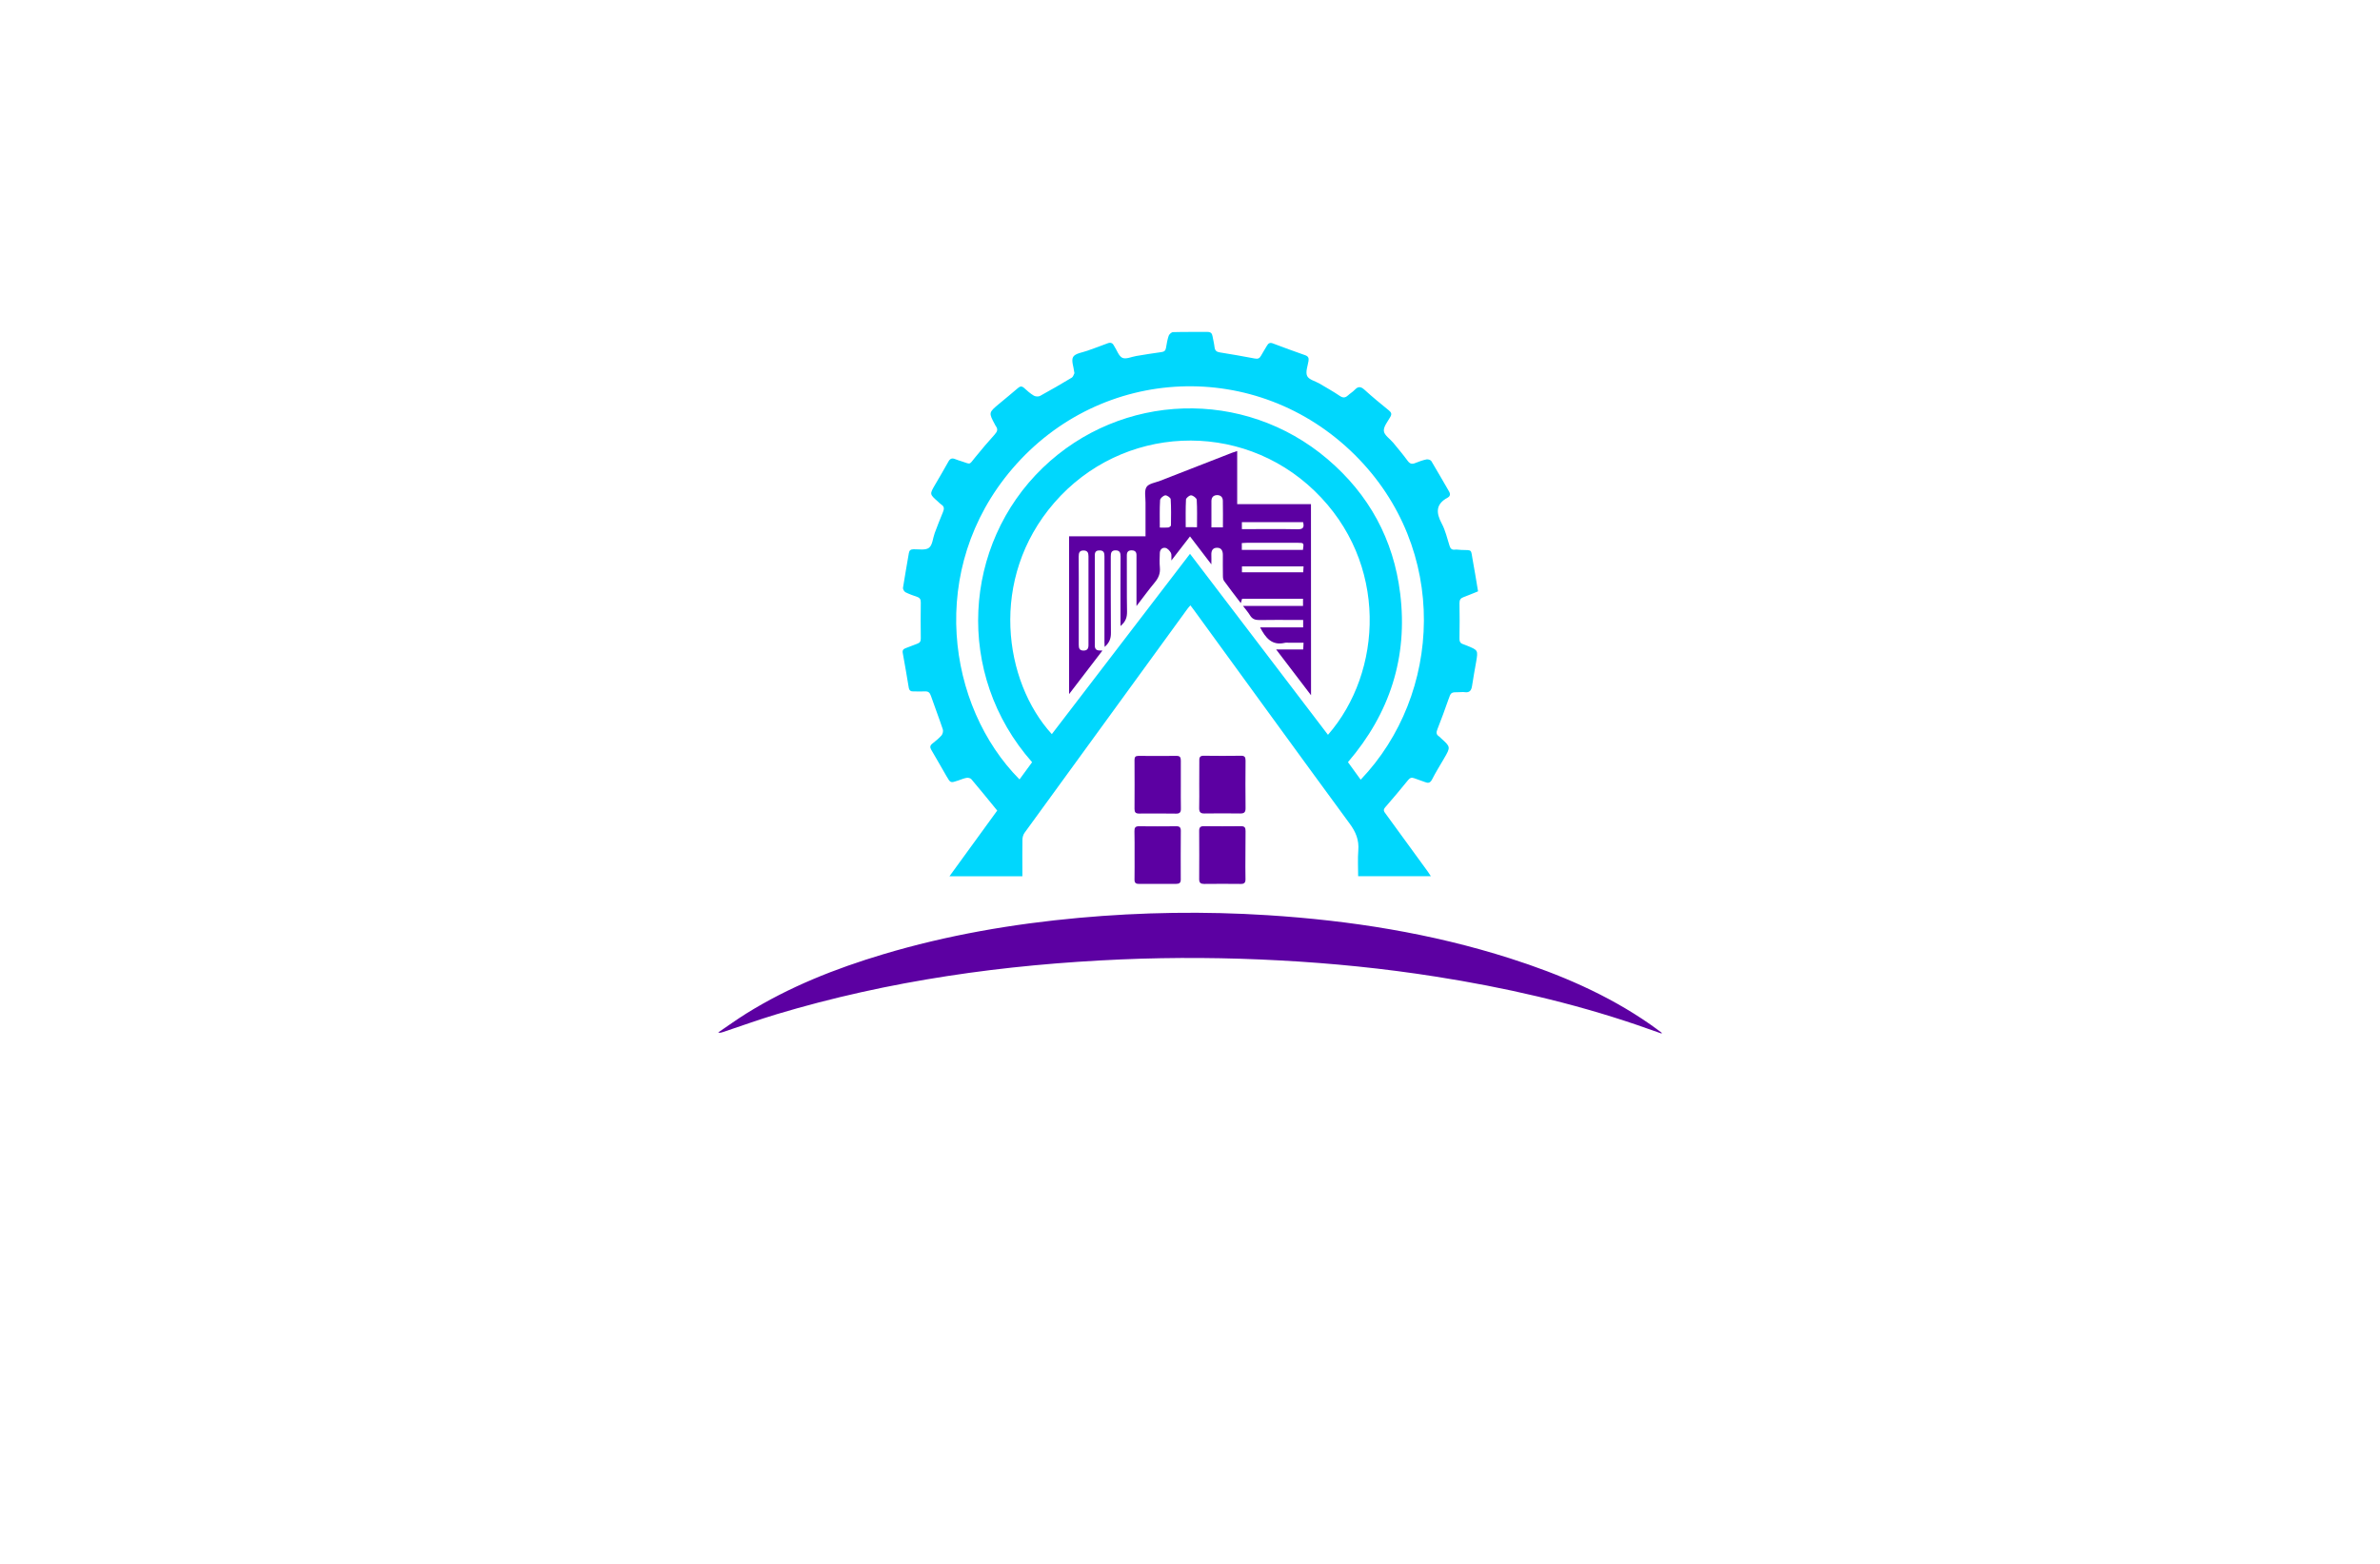 <?xml version="1.0" encoding="utf-8"?>
<!-- Generator: Adobe Illustrator 27.8.1, SVG Export Plug-In . SVG Version: 6.00 Build 0)  -->
<svg version="1.1" xmlns="http://www.w3.org/2000/svg" xmlns:xlink="http://www.w3.org/1999/xlink" x="0px" y="0px"
	 viewBox="0 0 350 230" style="enable-background:new 0 0 350 230;" xml:space="preserve">
<style type="text/css">
	.st0{fill:#783232;}
	.st1{fill:#00E9FF;}
	.st2{fill:#0C1E8C;}
	.st3{fill:#FFC100;}
	.st4{fill:#0C6C00;}
	.st5{fill:#23605B;}
	.st6{fill:#FF7E30;}
	.st7{fill:#00D7FD;}
	.st8{fill:#5C00A2;}
	.st9{fill-rule:evenodd;clip-rule:evenodd;}
	.st10{fill:#20B700;}
	.st11{fill:none;}
	.st12{fill:#FFFFFF;}
	.st13{fill:#B000AB;}
	.st14{fill:#FA9720;}
	.st15{fill:#DA1300;}
	.st16{fill:#00F2FF;}
	.st17{fill:#00416A;}
	.st18{fill:#00FFE9;}
	.st19{fill:#017F2E;}
	.st20{fill:#0D302D;}
	.st21{fill:#00FFF2;}
	.st22{fill:#003CAC;}
	.st23{fill:#396D7A;}
	.st24{fill:#440044;}
	.st25{fill:#003D36;}
	.st26{fill:#00B6BF;}
	.st27{fill:#CBA400;}
</style>
<g id="Layer_1">
</g>
<g id="Layer_2">
</g>
<g id="Layer_3">
</g>
<g id="Layer_4">
</g>
<g id="Layer_5">
	<g>
		<path class="st7" d="M217.36,86.97c-0.73,0.29-1.42,0.59-2.13,0.85c-0.44,0.16-0.61,0.4-0.6,0.9c0.03,1.72,0.03,3.44,0,5.16
			c-0.01,0.45,0.1,0.73,0.54,0.86c0.19,0.06,0.38,0.14,0.57,0.22c1.64,0.67,1.63,0.67,1.34,2.39c-0.2,1.17-0.43,2.34-0.6,3.52
			c-0.1,0.65-0.34,1.03-1.07,0.93c-0.27-0.04-0.56,0-0.83,0c-1.23,0-1.2,0.01-1.6,1.14c-0.5,1.43-1.02,2.86-1.58,4.27
			c-0.19,0.47-0.23,0.81,0.23,1.1c0.11,0.07,0.19,0.17,0.28,0.26c1.43,1.29,1.43,1.29,0.45,2.98c-0.6,1.03-1.23,2.04-1.77,3.1
			c-0.27,0.51-0.57,0.56-1.03,0.37c-0.52-0.2-1.05-0.36-1.57-0.56c-0.39-0.15-0.64-0.07-0.91,0.26c-1.1,1.35-2.22,2.7-3.37,4.01
			c-0.37,0.42-0.15,0.66,0.08,0.97c2.06,2.82,4.12,5.65,6.17,8.47c0.14,0.2,0.28,0.41,0.46,0.69c-3.59,0-7.09,0-10.69,0
			c0-1.27-0.08-2.53,0.02-3.78c0.13-1.53-0.36-2.72-1.27-3.95c-7.66-10.43-15.25-20.91-22.87-31.37c-0.16-0.22-0.33-0.44-0.55-0.73
			c-0.17,0.19-0.32,0.35-0.44,0.52c-7.99,10.97-15.97,21.95-23.95,32.93c-0.19,0.26-0.3,0.64-0.31,0.97
			c-0.03,1.52-0.01,3.04-0.01,4.56c0,0.27,0,0.55,0,0.86c-3.59,0-7.09,0-10.72,0c2.39-3.29,4.71-6.49,7.02-9.66
			c-1.29-1.58-2.53-3.11-3.8-4.61c-0.13-0.16-0.48-0.24-0.71-0.2c-0.42,0.07-0.82,0.26-1.23,0.39c-1.13,0.38-1.13,0.38-1.71-0.62
			c-0.75-1.29-1.48-2.6-2.24-3.88c-0.22-0.37-0.21-0.63,0.13-0.91c0.47-0.38,0.96-0.76,1.36-1.21c0.18-0.21,0.29-0.64,0.2-0.9
			c-0.55-1.65-1.18-3.28-1.75-4.93c-0.16-0.45-0.36-0.68-0.86-0.65c-0.56,0.03-1.12-0.02-1.67,0c-0.43,0.02-0.65-0.12-0.73-0.56
			c-0.28-1.7-0.57-3.39-0.88-5.08c-0.08-0.42,0.08-0.6,0.44-0.73c0.57-0.2,1.13-0.45,1.7-0.65c0.4-0.14,0.52-0.38,0.51-0.8
			c-0.02-1.75-0.03-3.49,0-5.24c0.01-0.45-0.12-0.71-0.55-0.85c-0.57-0.2-1.15-0.4-1.69-0.67c-0.19-0.1-0.41-0.45-0.38-0.65
			c0.26-1.7,0.58-3.39,0.86-5.09c0.07-0.43,0.26-0.58,0.7-0.59c0.77-0.01,1.76,0.18,2.27-0.22c0.52-0.4,0.56-1.41,0.83-2.14
			c0.39-1.04,0.79-2.08,1.22-3.11c0.19-0.46,0.22-0.81-0.25-1.11c-0.19-0.12-0.34-0.3-0.51-0.45c-1.21-1.07-1.21-1.07-0.41-2.44
			c0.66-1.14,1.34-2.27,1.97-3.42c0.24-0.44,0.53-0.56,0.99-0.37c0.3,0.13,0.62,0.22,0.93,0.32c1.44,0.46,1.06,0.59,2.03-0.59
			c0.93-1.14,1.87-2.26,2.86-3.35c0.39-0.43,0.51-0.78,0.15-1.25c-0.05-0.06-0.07-0.13-0.11-0.2c-0.94-1.76-0.94-1.76,0.57-3.03
			c0.93-0.78,1.88-1.54,2.8-2.34c0.33-0.28,0.57-0.32,0.91-0.02c0.45,0.41,0.91,0.82,1.43,1.13c0.24,0.14,0.69,0.17,0.92,0.04
			c1.58-0.86,3.13-1.77,4.67-2.69c0.19-0.11,0.26-0.42,0.38-0.64c0.02-0.04-0.02-0.1-0.02-0.15c-0.08-0.77-0.48-1.74-0.16-2.26
			c0.33-0.53,1.36-0.64,2.1-0.91c0.97-0.36,1.96-0.69,2.92-1.07c0.47-0.19,0.78-0.09,0.99,0.36c0.01,0.02,0.03,0.04,0.04,0.06
			c0.39,0.59,0.65,1.45,1.19,1.7c0.53,0.24,1.35-0.16,2.04-0.27c1.22-0.2,2.45-0.41,3.67-0.57c0.42-0.05,0.63-0.2,0.7-0.62
			c0.1-0.6,0.2-1.21,0.39-1.77c0.08-0.24,0.41-0.54,0.64-0.55c1.7-0.05,3.39-0.02,5.09-0.03c0.44,0,0.65,0.2,0.72,0.61
			c0.1,0.55,0.24,1.09,0.3,1.64c0.06,0.49,0.3,0.69,0.77,0.76c1.72,0.28,3.44,0.57,5.15,0.9c0.45,0.09,0.71-0.02,0.92-0.42
			c0.26-0.49,0.58-0.95,0.85-1.44c0.22-0.4,0.47-0.53,0.92-0.35c1.56,0.59,3.13,1.17,4.71,1.72c0.45,0.16,0.57,0.4,0.5,0.85
			c-0.12,0.75-0.47,1.63-0.2,2.21c0.25,0.54,1.19,0.75,1.82,1.12c1,0.59,2.02,1.16,2.98,1.81c0.48,0.32,0.8,0.29,1.2-0.07
			c0.31-0.29,0.7-0.51,0.99-0.82c0.5-0.53,0.89-0.52,1.45-0.01c1.16,1.06,2.37,2.05,3.59,3.04c0.36,0.3,0.44,0.53,0.2,0.95
			c-0.38,0.68-1.01,1.42-0.95,2.07c0.06,0.62,0.9,1.15,1.38,1.73c0.72,0.88,1.46,1.75,2.13,2.67c0.32,0.43,0.62,0.51,1.09,0.32
			c0.54-0.22,1.09-0.42,1.66-0.54c0.22-0.05,0.61,0.07,0.72,0.24c0.89,1.47,1.73,2.98,2.6,4.46c0.23,0.39,0.18,0.71-0.18,0.91
			c-1.78,0.95-1.75,2.22-0.88,3.84c0.53,0.99,0.78,2.13,1.13,3.22c0.13,0.42,0.31,0.66,0.8,0.6c0.3-0.04,0.6,0.04,0.91,0.04
			c1.73,0.05,1.4-0.12,1.71,1.51C216.86,83.86,217.09,85.39,217.36,86.97z M195.29,108.07c8.04-9.19,8.97-25.31-1.97-35.87
			c-10.9-10.53-28.34-9.73-38.29,1.75c-9.66,11.15-7.4,26.31-0.35,34.02c6.75-8.81,13.5-17.63,20.32-26.52
			C181.78,90.35,188.52,99.19,195.29,108.07z M200.1,114.67c11.95-12.49,13.13-33.88-0.86-47.77
			c-14.35-14.24-37.27-13.27-50.37,2.04c-12.6,14.73-9.59,34.97,1.06,45.69c0.62-0.86,1.24-1.7,1.85-2.53
			c-11.45-12.97-10.15-32.01,1.57-43.3c11.55-11.12,29.6-11.72,41.87-1.28c6.1,5.19,9.72,11.82,10.69,19.77
			c1.15,9.36-1.52,17.62-7.68,24.8C198.85,112.95,199.46,113.78,200.1,114.67z"/>
		<path class="st8" d="M244.34,152c-1.21-0.42-2.42-0.85-3.63-1.27c-9.64-3.28-19.52-5.52-29.57-7.1
			c-7.61-1.2-15.27-1.97-22.96-2.38c-7.74-0.42-15.49-0.48-23.24-0.15c-17.21,0.74-34.17,3.1-50.71,8.06
			c-2.66,0.8-5.28,1.75-7.92,2.63c-0.21,0.07-0.41,0.14-0.7,0.06c1.38-0.93,2.73-1.91,4.14-2.79c6.28-3.91,13.09-6.61,20.15-8.72
			c9.4-2.81,19.01-4.46,28.76-5.35c9.25-0.84,18.51-0.98,27.77-0.39c12.12,0.77,24.05,2.65,35.64,6.35c7.29,2.33,14.28,5.3,20.6,9.7
			c0.58,0.4,1.14,0.83,1.71,1.25C244.37,151.93,244.36,151.96,244.34,152z M166.85,125.64c0,1.24,0.01,2.48-0.01,3.72
			c-0.01,0.45,0.17,0.64,0.62,0.63c1.85-0.01,3.69-0.01,5.54,0c0.44,0,0.64-0.17,0.64-0.62c-0.01-2.4-0.01-4.8,0.01-7.2
			c0-0.49-0.2-0.66-0.68-0.65c-1.82,0.02-3.64,0.02-5.46,0c-0.55-0.01-0.69,0.22-0.68,0.72
			C166.86,123.37,166.85,124.51,166.85,125.64C166.85,125.64,166.85,125.64,166.85,125.64z M173.65,115.44c0-1.19-0.01-2.38,0-3.57
			c0-0.44-0.09-0.71-0.63-0.7c-1.87,0.02-3.74,0.01-5.61,0c-0.43,0-0.57,0.17-0.57,0.59c0.01,2.4,0.02,4.8,0,7.21
			c0,0.49,0.16,0.68,0.66,0.68c1.82-0.01,3.64-0.02,5.46,0.01c0.54,0.01,0.71-0.21,0.7-0.72
			C173.64,117.76,173.65,116.6,173.65,115.44C173.65,115.44,173.65,115.44,173.65,115.44z M176.36,115.38
			c0,1.14,0.02,2.28-0.01,3.41c-0.02,0.6,0.15,0.87,0.8,0.85c1.74-0.03,3.49-0.02,5.23,0c0.58,0.01,0.8-0.18,0.79-0.79
			c-0.03-2.33-0.02-4.65,0-6.98c0-0.5-0.12-0.73-0.67-0.72c-1.82,0.03-3.64,0.02-5.46,0c-0.49-0.01-0.68,0.16-0.67,0.65
			C176.38,113,176.37,114.19,176.36,115.38C176.36,115.38,176.36,115.38,176.36,115.38z M183.17,122.24
			c0.01-0.5-0.12-0.74-0.68-0.73c-1.82,0.02-3.64,0.02-5.46,0c-0.49-0.01-0.68,0.18-0.68,0.66c0.01,2.38,0.02,4.75,0,7.13
			c0,0.54,0.22,0.7,0.73,0.7c1.79-0.02,3.59-0.02,5.38,0c0.52,0.01,0.71-0.18,0.7-0.71c-0.03-1.16-0.01-2.33-0.01-3.49
			C183.16,124.61,183.15,123.42,183.17,122.24z M192.8,102.25c-1.74-2.29-3.38-4.44-5.13-6.73c1.4,0,2.67,0,3.98,0
			c0.02-0.35,0.03-0.6,0.05-0.99c-0.73,0-1.43,0-2.13,0c-0.2,0-0.41-0.04-0.61,0.01c-1.92,0.45-2.84-0.72-3.65-2.27
			c2.12,0,4.2,0,6.33,0c0-0.38,0-0.67,0-1.09c-0.38,0-0.75,0-1.12,0c-1.77,0-3.55-0.03-5.32,0.01c-0.62,0.01-1.05-0.15-1.38-0.7
			c-0.27-0.44-0.62-0.84-1.03-1.38c3.04,0,5.91,0,8.83,0c0-0.39,0-0.69,0-1.05c-2.99,0-5.94,0-8.96,0
			c-0.05,0.16-0.11,0.36-0.19,0.64c-0.86-1.13-1.68-2.18-2.46-3.26c-0.13-0.18-0.17-0.47-0.17-0.71c-0.02-1.04-0.01-2.08-0.01-3.12
			c0-0.58-0.2-1.04-0.83-1.05c-0.68-0.01-0.89,0.45-0.86,1.07c0.02,0.38,0,0.75,0,1.37c-1.11-1.45-2.09-2.73-3.14-4.11
			c-0.91,1.17-1.76,2.28-2.74,3.54c-0.02-0.51,0.06-0.88-0.07-1.12c-0.17-0.31-0.49-0.67-0.8-0.73c-0.46-0.09-0.82,0.24-0.83,0.76
			c-0.02,0.71-0.06,1.42,0.01,2.13c0.08,0.87-0.21,1.54-0.76,2.2c-0.88,1.06-1.69,2.18-2.68,3.46c0-1.79,0-3.35,0-4.9
			c0-0.86-0.01-1.72,0-2.58c0.01-0.54-0.29-0.72-0.76-0.71c-0.45,0.01-0.66,0.24-0.66,0.73c0.02,2.76-0.02,5.52,0.03,8.28
			c0.01,0.83-0.19,1.48-0.96,2.12c0-0.36,0-0.62,0-0.87c0-3.12-0.01-6.23,0.01-9.35c0-0.53-0.1-0.9-0.72-0.91
			c-0.63-0.01-0.72,0.37-0.72,0.9c0.01,3.75-0.02,7.5,0.02,11.25c0.01,0.83-0.24,1.46-0.92,2.05c-0.01-0.26-0.03-0.47-0.03-0.68
			c0-4.2-0.01-8.41,0-12.61c0-0.48-0.06-0.88-0.65-0.9c-0.46-0.02-0.77,0.12-0.77,0.69c0.01,4.43,0.02,8.87,0,13.3
			c0,0.75,0.49,0.75,1.13,0.73c-1.66,2.17-3.24,4.23-4.91,6.41c0-7.79,0-15.44,0-23.21c3.7,0,7.43,0,11.24,0
			c0-1.73-0.01-3.35,0-4.96c0.01-0.78-0.21-1.73,0.15-2.29c0.34-0.52,1.32-0.64,2.02-0.92c3.51-1.38,7.02-2.74,10.54-4.11
			c0.23-0.09,0.46-0.16,0.77-0.26c0,2.63,0,5.18,0,7.81c3.63,0,7.21,0,10.85,0C192.8,83.51,192.8,92.78,192.8,102.25z M158.64,88.3
			C158.64,88.3,158.64,88.3,158.64,88.3c0,2.18,0.01,4.35,0,6.53c0,0.5,0.1,0.84,0.69,0.85c0.56,0,0.74-0.28,0.74-0.81
			c-0.01-4.35-0.01-8.7,0-13.06c0-0.51-0.14-0.84-0.71-0.85c-0.62-0.01-0.73,0.35-0.73,0.89C158.65,84,158.64,86.15,158.64,88.3z
			 M191.63,76.79c-3.01,0-6,0-9,0c0,0.35,0,0.64,0,1.03c0.31,0,0.58,0,0.85,0c2.45,0,4.9-0.03,7.35,0.02
			C191.6,77.85,191.84,77.6,191.63,76.79z M191.61,80.87c0.15-1.03,0.15-1.03-0.74-1.04c-2.5,0-5,0-7.5,0
			c-0.24,0-0.49,0.02-0.75,0.04c0,0.37,0,0.66,0,1C185.63,80.87,188.6,80.87,191.61,80.87z M191.7,83.3c-3.08,0-6.07,0-9.06,0
			c0,0.32,0,0.58,0,0.87c3.02,0,5.99,0,9.01,0C191.67,83.88,191.68,83.64,191.7,83.3z M176.03,77.54c0-1.37,0.04-2.7-0.04-4.03
			c-0.02-0.25-0.51-0.63-0.82-0.66c-0.24-0.03-0.74,0.38-0.76,0.61c-0.07,1.35-0.04,2.7-0.04,4.07
			C174.96,77.54,175.45,77.54,176.03,77.54z M170.56,77.59c0.49,0,0.87,0.03,1.24-0.01c0.15-0.02,0.4-0.2,0.4-0.31
			c0.02-1.28,0.04-2.57-0.04-3.85c-0.01-0.22-0.55-0.6-0.8-0.57c-0.29,0.04-0.75,0.44-0.76,0.71
			C170.52,74.87,170.56,76.18,170.56,77.59z M179.84,77.56c0-1.37,0.02-2.65-0.01-3.93c-0.01-0.53-0.35-0.84-0.9-0.81
			c-0.5,0.03-0.77,0.34-0.78,0.85c-0.01,0.68,0,1.36,0,2.04c0,0.62,0,1.23,0,1.85C178.78,77.56,179.25,77.56,179.84,77.56z"/>
	</g>
</g>
<g id="Layer_6">
</g>
<g id="Layer_7">
</g>
<g id="Layer_8">
</g>
<g id="Layer_9">
</g>
<g id="Layer_10">
</g>
<g id="Layer_11">
</g>
<g id="Layer_12">
</g>
<g id="Layer_13">
</g>
<g id="Layer_14">
</g>
<g id="Layer_15">
</g>
</svg>
